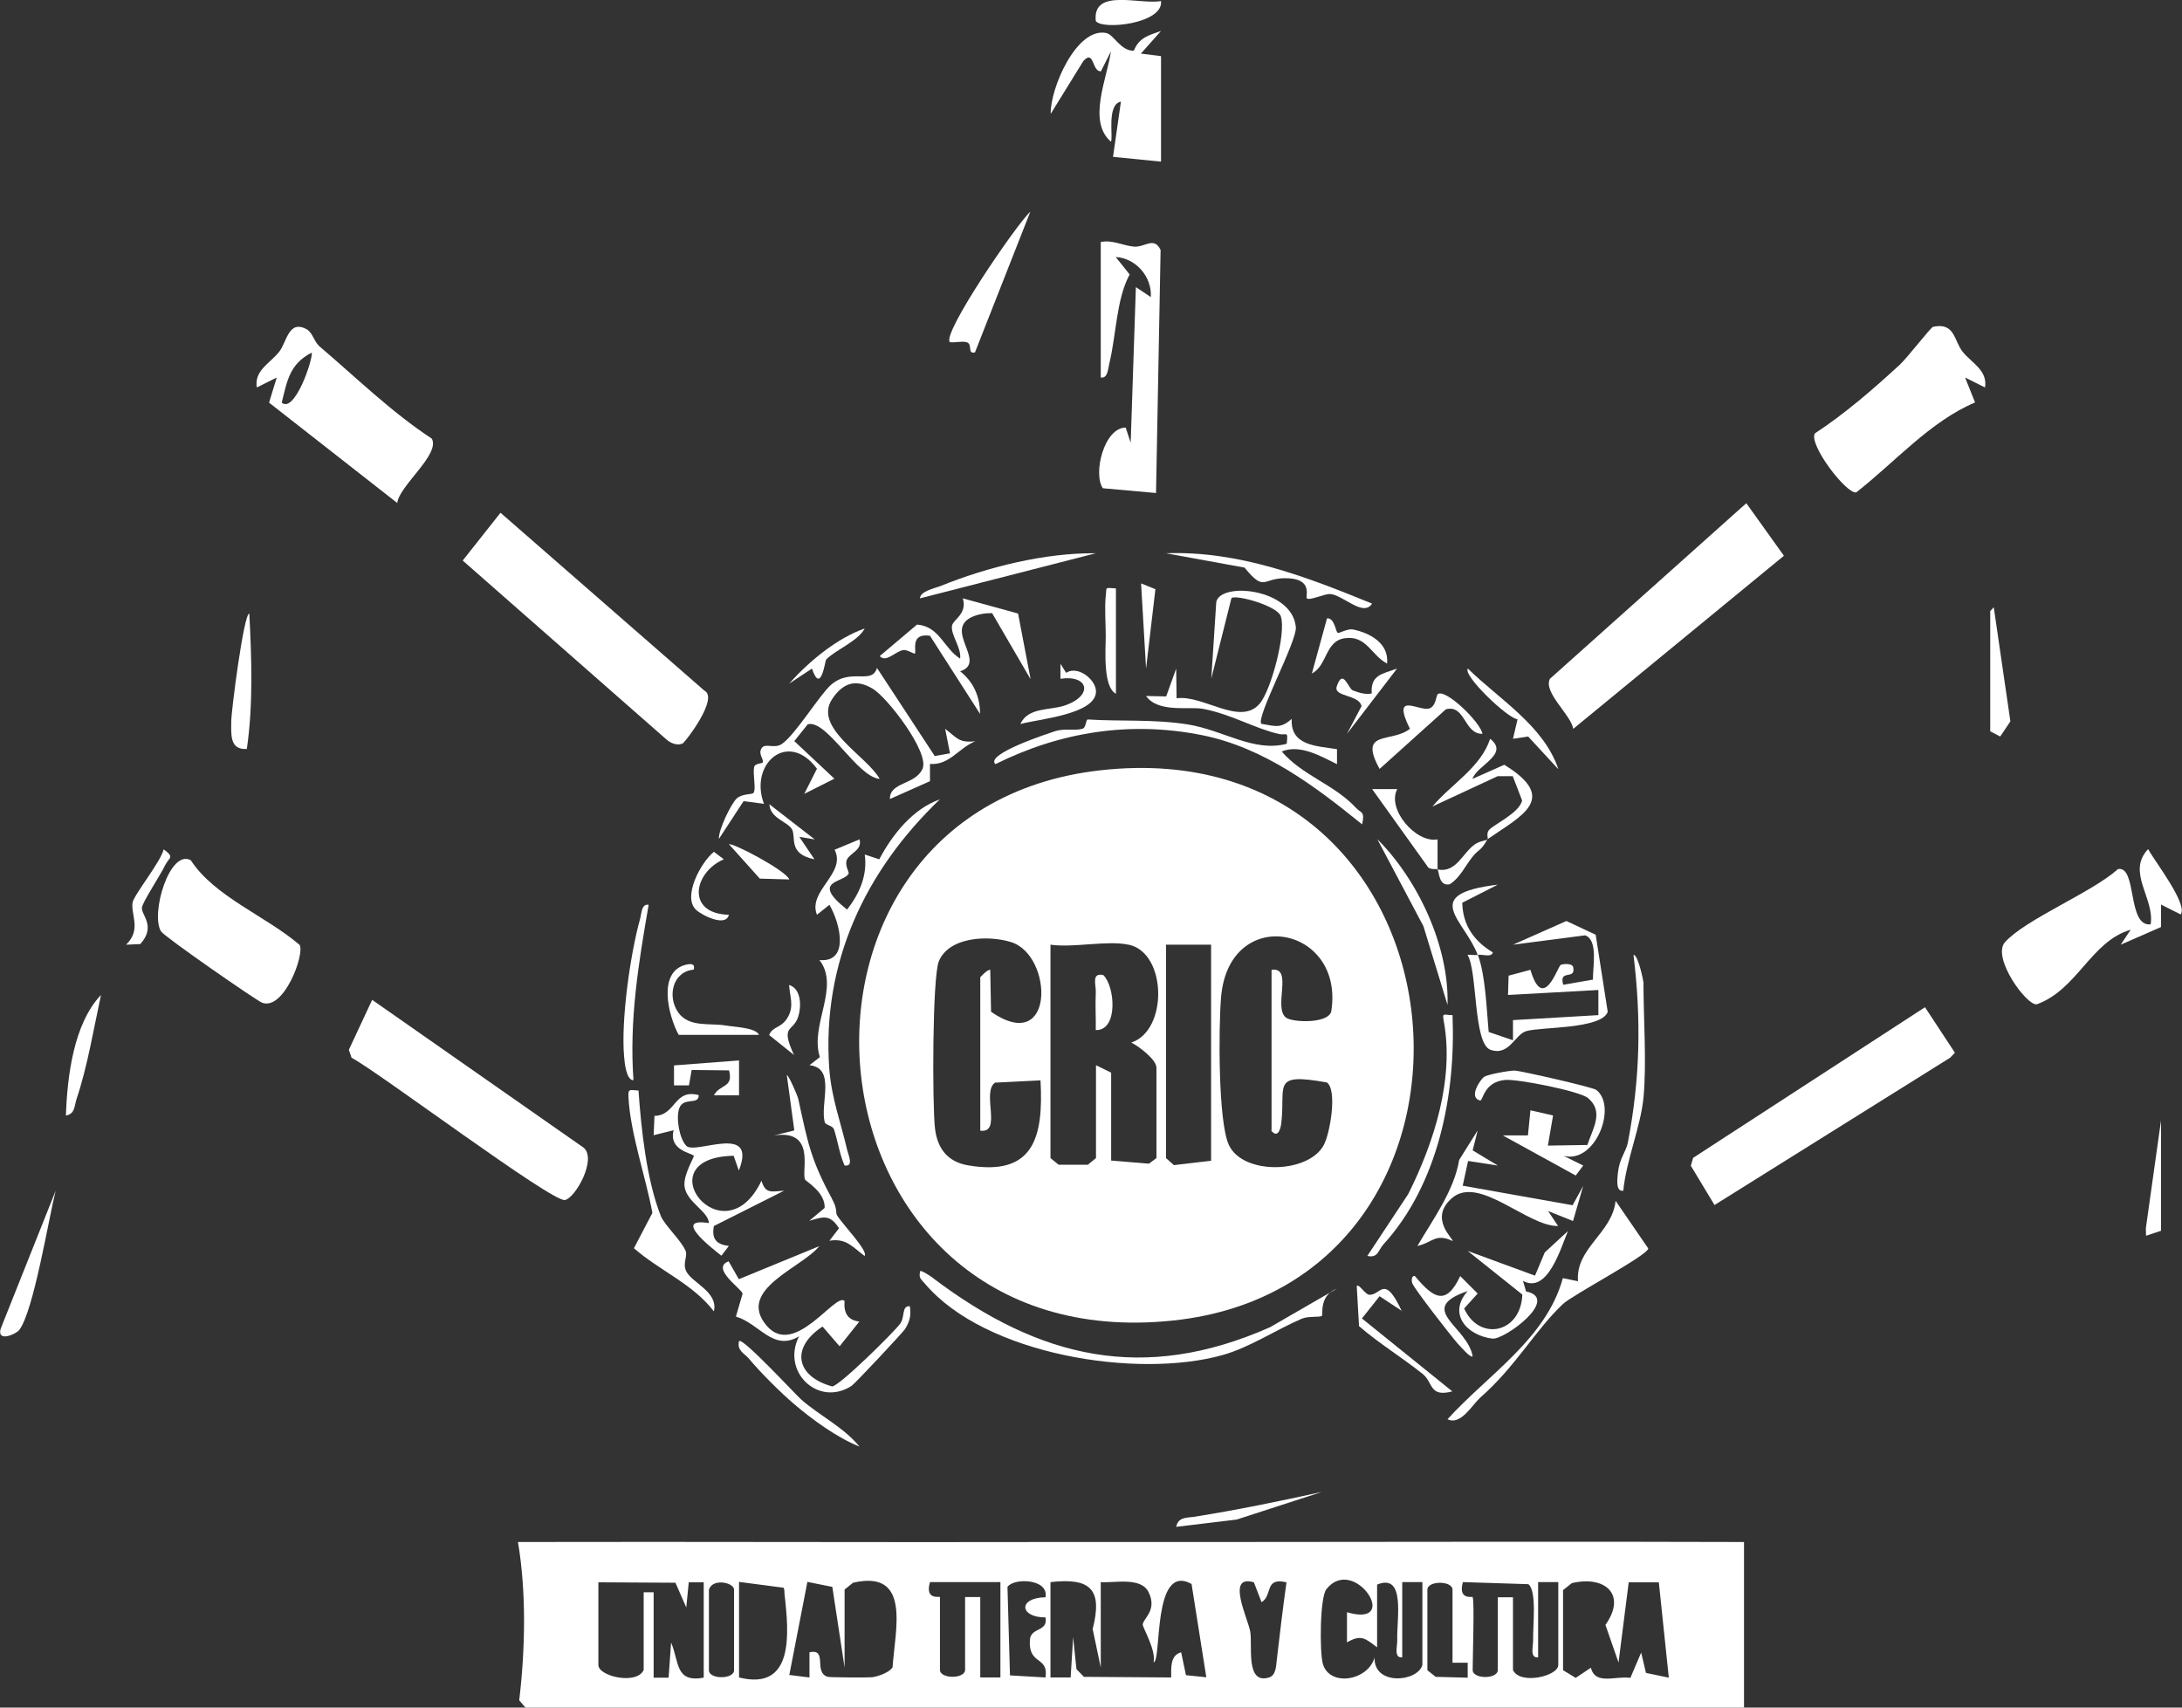 <?xml version="1.0" encoding="UTF-8"?>
<svg id="Layer_2" data-name="Layer 2" xmlns="http://www.w3.org/2000/svg" viewBox="0 0 105.02 82.19">
  <rect x="0" y="0" width="105.02" height="82.19" fill="#333333" stroke="none"/>
  <defs>
    <style>
      .cls-1 {
        fill: #fff;
      }
    </style>
  </defs>
  <g id="Layer_2-2" data-name="Layer 2">
    <g>
      <path class="cls-1" d="M52.93,37.08c18.36-2.09,20.53,24.68,3.53,26.48-18.27,1.93-20.6-24.53-3.53-26.48ZM47.18,54.41v-7.37s.33-.38.48-.36l.04,2.02c3.1,2.13,3-2.74.95-3.36-1.08-.33-2.96-.26-3.46.92-.32.75-.32,6.92-.19,8.04.11.97.6,1.62,1.59,1.79,3.17.54,3.64-1.35,3.49-4.09l-2.19.11c-.66.46.36,2.46-.71,2.31ZM61.2,54.41v-7.73c1.07-.16.05,1.85.71,2.31.32.22,1.97.29,2.16-.29.68-4.16-4.92-5.2-5.3-.7-.12,1.41-.15,6,.38,7.12.69,1.45,3.82,1.37,4.56,0,.3-.54.67-2.66.15-3.02-2.69-.48-1.98.13-2.19,1.95-.04.36-.2.74-.49.36ZM54.31,45.47c-1.01-.22-2.65.16-3.75,0v10.27l.39.32h1.41s.39-.32.39-.32v-4.47l.73.36v4.23l1.82.15.36-.27v-4.35c0-.39-.85-1.03-1.21-1.21,1.77-.58,1.72-4.31-.12-4.71ZM58.3,45.47h-2.18v10.27l.38.34,1.79-.21v-10.39Z"/>
      <path class="cls-1" d="M25.29,82.19l-.3-.35c.29-2.44.35-5.19-.06-7.62,8.67-.02,17.34.02,26.01,0,2.54,0,5.18,0,7.72,0,8.43,0,16.86-.03,25.28,0v7.97H25.29ZM28.8,76.15v3.99c0,.55,1.85.97,2.18.24v-3.74h.48v4.11h.72s.12-1.69.12-1.69c.4.94.19,1.94,1.57,1.69v-4.59h-.72s-.12,1.21-.12,1.21l-.52-1.19-3.71-.02ZM34.12,76.52v3.87c0,.45,1.21.45,1.21,0v-3.87c0-.36-1.05-.57-1.21,0ZM35.57,76.15v4.59c2.65.66,2.41-2.09,2.19-4-.01-.11.01-.22-.05-.32l-2.14-.28ZM40.65,76.52v3.74l-.59-3.88-1.2-.24-.87,4.48.97.12v-1.21c.9-.2.17.97.88,1.18.1.03,1.95.04,2.12.02.29-.03.85-.23,1-.48.12-1.81.91-4.72-1.9-4.07l-.4.32ZM48.15,76.15h-3.39c-.26.89.48.67.48.72v3.5c0,.45,1.21.45,1.21,0v-3.5h.73v3.87h.97v-4.59ZM50.32,76.88c.17-.89-1.51-.95-1.83-.5l.12,4.26,1.71.1c.16-1.05-.84-.57-.75-1.81.04-.62.88-.37.75-1.08-1.26,0-1.33-.95,0-.97ZM50.56,76.15v4.59h.97s.12-1.94.12-1.94l.16,1.54.36.37,4.2.03c0-.44-.06-1.07.48-1.21l.23,1.1.98.1-.71-4.49c-1.91-1.06-1.42,3.76-1.83,3.77.14-.55-.52-1.67-.52-1.81,0-.29.72-.68.28-1.57-.37-.74-1.63-.43-2.3-.48v4.11l-.39-1.85c.49-1.91-.1-2.48-2.02-2.26ZM60.72,77.12l-.37-.96c-1.34-.4-.32,1.66-.18,2.35.13.64-.25,2.59.91,2.23.33-.1.34-.55.37-.83.15-1.26.29-2.5.47-3.75-1.09-.26-.65.65-1.21.96ZM68.46,80.14v-3.99h-.97v3.62c-.42.05-.23-.55-.24-.84-.04-.95.43-3.24-.97-2.66v3.02c-.56-.42-.76-.64-1.45-.24v-1.45c2.67.78.35-2.8-.99-1.11-.32.4-.33,3.05-.17,3.6.33,1.11,2.16.82,2.49-.31-.06,1.36,2.06,1.19,2.3.36ZM69.91,80.02v-3.5c0-.45-1.21-.45-1.21,0v3.87l.4.32,1.54.04v-.72s-.73,0-.73,0ZM70.88,76.88c.09.15,0,2.96,0,3.5,0,.45,1.21.45,1.21,0v-3.5h.73v3.5c.33.73,2.18.3,2.18-.24v-3.99h-.97v3.62c-.42.05-.23-.55-.24-.84-.02-.64.19-2.36-.23-2.68l-3.15-.1c-.25.88.46.68.48.72ZM75.23,76.52v3.87l.61.37.73-.49c.21.86,1.19.38,1.9.49l.52-1.22.23.98,1.1.23-.48-4.59h-1.45s-.49,3.86-.49,3.86l-.63-1.81c1.04-1.47-.02-2.39-1.62-2.01l-.4.32Z"/>
      <path class="cls-1" d="M32.88,35.77c-.26.15-.62,0-.83-.2l-9.78-8.59,1.82-2.3,9.81,8.56c.71.35-.89,2.44-1.02,2.52Z"/>
      <polygon class="cls-1" points="82.52 58 81.38 56.11 81.49 55.73 92.65 48.48 94.09 50.67 93.86 50.91 82.52 58"/>
      <path class="cls-1" d="M75.72,35.08c-.11-.68-1.46-1.76-1.12-2.41l9.45-8.45,1.81,2.53-10.15,8.34Z"/>
      <path class="cls-1" d="M17.92,48.13l10.17,7.11c.65.54-.39,2.42-.9,2.52-.61.12-8.94-6.14-10.27-6.85l-.13-.38,1.12-2.4Z"/>
      <path class="cls-1" d="M15.34,16.64c1.79,1.52,3.49,3.19,5.44,4.47.43.75-1.57,2.27-1.66,3.1l-6.17-4.83.37-1.21-.96.48c-.13-.82.62-1.15,1.07-1.71.38-.47.45-1.59,1.35-1.08.27.17.35.59.56.77ZM13.56,19.38c.61.52,1.48-1.99,1.45-2.41-1.07.54-1.19,1.36-1.45,2.41Z"/>
      <path class="cls-1" d="M95.54,18.65l-.96-.48.48,1.2c-2.17.92-3.86,2.88-5.72,4.33-.47.09-2.3-2.3-1.99-2.84,1.45-.95,2.81-2.13,4.08-3.3.39-.36,1.49-1.8,1.61-1.83,1.06-.23,1,.68,1.43,1.21s1.2.89,1.07,1.7Z"/>
      <path class="cls-1" d="M104.97,44.02l-.96-.48v1.08s-1.94.85-1.94.85l.48-.72c-1.91.55-2.56,2.88-4.52,3.59-.48.08-2.18-2.25-1.53-2.99.98-1.1,4.2-2.4,5.44-3.52.93-.17.43,2.79,1.57,2.66.21-1.24-1.18-2.51-.12-3.62.31.58,1.92,2.64,1.57,3.14Z"/>
      <path class="cls-1" d="M9.18,41.4c1.14,1.76,3.62,2.69,5.24,4.08.26.42-.75,3.19-1.81,2.78-.28-.11-4.71-3.18-4.86-3.43-.52-.84.42-4,1.44-3.42Z"/>
      <path class="cls-1" d="M52.98,11.65c.56-.12,1.09.18,1.6.22.53.04.96-.5,1.28.16l-.22,11.7-2.56-.23c-.48-.69.05-2.91,1.1-2.92l.24.73.25-7.49.72.48c.06-.97-.71-1.87-1.69-1.93l.67.84c-.65,1.21-.64,2.91-.98,4.29-.06.24-.07.73-.41.67v-6.52Z"/>
      <path class="cls-1" d="M55.88,7.78l-2.31-.23.38-2.66c-.7.14-.36,1.74-.48,1.93-1.14-.98-.19-3.03,0-4.35l-.48.96c-.44.04-.32-1.08-.85-.49l-1.57,2.54c-.03-1.21,1.24-4.19,2.68-3.89.36.08.69.87,1.32.85.27-.64.69-.73,1.31-.95l-.97,1.09.97.12v5.07Z"/>
      <path class="cls-1" d="M45.24,38.47c-3.6,3.45-5.68,7.85-5.33,12.93.1,1.43.56,2.63.87,3.97.06.25.32.79-.13.73-.25-.56-.33-1.2-.51-1.74-.07-.2-.41-.19-.45-.36-.22-.91.55-2.59-.73-2.73l.5-.39c-.5-1.53.99-3.37-.02-4.67,1.46.13,1-1.77.48-2.66l-.6.48c-.46-1.15,1.43-1.99.85-3.13l1.2-.5c.14.53-.46.65-.61.98-.12.27.13.6.08.68-.26.44-1.85.32-.07,1.72.6-.77.99-1.66.85-2.65l.7.23c.62-1.18,1.62-2.44,2.93-2.89Z"/>
      <path class="cls-1" d="M71.21,67.31c-.34.29-.91,1.32-1.54,1,1.95-2.15,4.75-3.87,5.55-6.79l.73.15c-.13-1.6,1.64-2.3,1.81-3.87l1.57,2.29c0,.32-3.63,2.23-4.1,2.67-1.35,1.27-2.29,3.04-4.03,4.55Z"/>
      <path class="cls-1" d="M60.72,34.84c.66.11.92.24,1.45-.24-.07,1.3,1.19,1.3,2.18,1.46v.72c-.78-.38-1.77-.97-2.66-.61.99,1.16,2.52,1.58,3.57,2.71.25.27.44.15.3.8-2.27-1.84-4.72-3.69-7.68-4.29-3.47-.7-6.83-.17-9.97,1.39-.52-.49,2.62-1.5,2.88-1.59.45-.14.93-.01,1.3-.11.2-.05.16-.46.27-.45,1.57.1,3.2-.02,4.82.24,1.71.28,3.17,1.35,4.75.93.07-.66,0-.39-.37-.47-1.18-.27-2.29-.95-3.65-1.21-.66-.13-2.16.21-2.75-.62l.97.02.48-1.34.02,1.43c1.28-.18,3.04,1.35,3.99.27.56-.64,1.29-3.42,1.03-4.2-.13-.52-2.19-1.08-2.38-.89l-.97,3.87.24-3.69c.22-.98,3.67-.64,3.83,1.22.06.68-1.94,4.35-1.66,4.65Z"/>
      <path class="cls-1" d="M44.91,61.52c5.1,3.85,10.11,5.07,16.22,2.36l3.22-1.86c-.88.33-.66,1.27-.73,1.32-.12.07-.65,0-.96.13-1.24.53-2.5,1.38-3.81,1.75-4.13,1.16-11.43-.01-14.33-3.43-.18-.21-.32-.27-.23-.61.05-.05.51.25.63.34Z"/>
      <path class="cls-1" d="M71.12,45.96c-.63-1.69-2.83-2.92.97-3.38l-1.71.87c.02,1.09.58,1.86,1.47,2.39-.06.26-.5.08-.72.12.37.99.42,2.63.52,3.71l1.17.4v-.97s4.11-.24,4.11-.24v-1.21s-4.35.24-4.35.24l.03-.93,1.05-.28c.62,2.1,1.32-.19,1.46-.24.13-.05.56-.09.6.12.13.64-.71.06-.48.84l1.43-.25c-.02-.56.27-1.91-.38-2.13l-3.47.45,2.57-1.14,1.41.66.58,3.71c-.29.84-3.21.72-3.92.93-.55.16-.82,1.21-1.72.9-.84-.29-.62-3.8-1.11-4.57.16-.02.34.03.48,0Z"/>
      <path class="cls-1" d="M33.63,52.72c0,.49-.74.06-.94.63-.16.45,0,1.44.34,1.8.41.45,3.45-1.13,2.53,1.19l-.25-.71c-4.34.08-.49,5.04,1.34,1.2.19.63.45.53,1.09.48l-3.38,1.7c-.12.62.12.89.72.96l-.36.47c-.45-.36-2.4-1.86-.6-1.57-.03-.57-1.05-.99-1.17-1.74-.09-.56.48-1.44.44-1.5-.11-.14-1.21-.26-.97-1.23l-.96.24.04-.93c1.04-.02.93-1.32,2.13-1Z"/>
      <path class="cls-1" d="M49.59,32.67l-1.84-3.16c-.34,0-.69.05-1,.2-1.32.65.78,2.18-.54,2.6.65.51.96,1.23.96,2.05l-2.41-3.76c-.98-.14-.63.73-.73.86-.02.03-.39-.21-.57-.17-.39.08-.81.62-1.12.29l1.8-1.52c1.09.1,1.27,1.13,2.07,1.64.08-.5-.46-1.15-.39-1.58.05-.3.75-.57.52-1.32l2.66.73.6,3.14Z"/>
      <path class="cls-1" d="M30.73,52.48c.13,1.85.39,4.33,1.08,6.06.17.42.99,1.18,1.19,1.67.1.26-.15.59.02.96.26.58,1.56.99,1.34,1.95-1.02-1.33-2.6-1.95-3.85-3.04l.89-1.7c-.32-1.73-1.05-3.79-1.15-5.53-.03-.48.05-.38.48-.36Z"/>
      <path class="cls-1" d="M46.93,16.96c-.4.1-.09-.4-.41-.49-.24-.06-.54.03-.8,0-.42-.37,3.22-5.7,3.87-6.28l-2.66,6.76Z"/>
      <path class="cls-1" d="M39.44,59.97c-.82,1.05-4.04,2.1-2.53,3.85,1.34,1.55,3.32-1.65,3.74-1.2-.05.56.14.92.71.99l-.95,1.19-.82-.95c-1.55,1.01-1.29,2.4.46,2.88.33,0,2.92-2.55,3.27-3.01.25-.33.06-.88.47-.85.07.45,0,.72-.23,1.1-.1.16-2.42,2.64-2.58,2.74-1.61,1.03-3.39-.7-2.52-2.39-1.25.75-1.91-.62-3.04-.95l.32-1.1c0-.21-1.57-1.23-.67-1.56l.49.86,3.87-1.59Z"/>
      <path class="cls-1" d="M71.36,35.32c-.9.03-.83-1.43-1.77-1.18l-3.19,2.87c-1.05-1.91.58-1.23,1.46-1.93-.91-1.84.43-.83.93-.98.33-.1.33-.63.41-.69.38-.28,2.07,1.37,2.15,1.91Z"/>
      <path class="cls-1" d="M69.91,48.86c.16,3.84-.69,8.15-3.33,11.04-.24.26-.25.67-.77.55l1.97-2.98c1.24-2.48,2.22-5.53,1.71-8.31-.09-.47.02-.29.43-.3Z"/>
      <path class="cls-1" d="M11.87,36.05c-.83.05-.74-.73-.74-1.33,0-.48.6-5.19.87-5.19.11,2.17.19,4.38-.12,6.52Z"/>
      <path class="cls-1" d="M.93,64.01c-.16.21-1.08.61-.9-.05l2.65-6.65c-.34,1.35-1.06,5.79-1.75,6.7Z"/>
      <path class="cls-1" d="M66.04,29.05c-.43.68-1.42-.44-2.04-.46-.27,0-.98.33-1.1.21-.09-.09.35-.99-1.09-.97-1.06.02-.95.66-1.91-.51l-3.78-.69c3.49-.13,6.76,1.13,9.91,2.42Z"/>
      <path class="cls-1" d="M75.23,55.62l.97.48-.36.48-3.51-1.93h1.21s.12-1.21.12-1.21l1.09.25-.25,1.45,1.9-.03c.25-.77.82-1.6.03-2.26-.42-.34-3.39-.92-3.98-.87-1.05.09-1.07,1.02-1.21.99-.6-.15.04-1.04.19-1.14.19-.12,1.23-.31,1.49-.3.31.02,3.75.8,3.91.93,1.03.8-.05,3.59-1.59,3.17Z"/>
      <polygon class="cls-1" points="95.79 29.41 95.96 29.23 96.76 34.72 96.27 35.45 95.79 35.2 95.79 29.41"/>
      <path class="cls-1" d="M67.49,63.11l-1.09-.72-.85,1.07,4.35,3.51c-1.13.3-.91-.44-1.44-.85-.99-.79-2.09-1.46-3.05-2.29l-.11-1.93c.1-.13.4.4.6.42.56.04.72-1.04,1.57.79Z"/>
      <path class="cls-1" d="M79.1,52.84c-.13,1.37-.84,3.05-.97,4.47-.39.07-.28-.62-.26-.86.08-.72.38-.98.48-1.46.59-3.08.65-5.91.27-9.03.22-.02.48,1.26.48,1.33,0,1.75.16,3.87,0,5.56Z"/>
      <path class="cls-1" d="M71.12,54.41l-.24.96,1.21.73-1.43-.22-.26,1.19,5.29.94.51-.93-.49,1.69-1.2-.48.48.72c-1.47.03-3.8-2.46-5.1-1.35-1.16,1,.11,2,.02,2.07-.83-.39-.96.08-1.69.24.76-1.3,1.77-2.67,2.01-4.14l.89-1.42Z"/>
      <path class="cls-1" d="M3.17,53.69c.07-1.85.36-4.4,1.69-5.8-.34,1.58-.66,3.48-1.17,4.99-.11.32-.07.74-.51.81Z"/>
      <path class="cls-1" d="M69.67,48.37l-1.16-3.79-2.22-4.19c1.97,1.97,3.46,5.17,3.38,7.97Z"/>
      <path class="cls-1" d="M30.49,51.99c-.35.02-.43-.87-.45-1.11-.16-1.73.29-4.95.77-6.66.07-.25.06-.73.41-.67-.49,2.82-.94,5.56-.73,8.45Z"/>
      <path class="cls-1" d="M55.88.05c.13,1.09-2.84,1.41-3.14.96-.17-1.61,2.13-.77,3.14-.96Z"/>
      <path class="cls-1" d="M45.73,36.29l-.24-1.21c.59.45.65.68,1.45.6-.81.33-1.24,1.16-2.18,1.09v.83s-1.93.86-1.93.86c-.01-.83,1.21-.67,1.57-1.45s-1.7-3.46-2.41-3.87c-.84-.49-1.44-.24-1.94.51-.92,1.39,1.68,2.74,2.29,3.84-1.09-.09-2.54-2.87-3.46-2.63l-.65.81,1.93,1.81-1.45.73.61-1.21c-1.39-1.88-3.28-.24-2.55,1.69l-.98-.13-1.19,1.82c-.02-.45.59-1.69.85-1.94.27-.25.74-.19.81-.27.15-.17-.04-.89.04-1.26.04-.17.39-.16.41-.21.07-.15-.23-.4-.06-.68s.61.04.98-.21c.65-.44,1.82-2.37,2.37-2.85.96-.83,1.96.02,2.21-.81l2.78,4.24.73-.13Z"/>
      <path class="cls-1" d="M32.67,49.82c-.51-.93-1.04-3.07.36-3.39.24-.05.43-.05.36.24-1.02.09-1.29,1.3-.74,2.07.52.73,1.56.49,2.28.62.4.07,1.45.1,1.6.45h-3.87Z"/>
      <path class="cls-1" d="M38.56,67.36c.9.79,2.04,1.33,2.81,2.27-1.09-.44-2.26-1.29-3.15-2.05-.65-.55-1.63-1.53-2.17-2.18-.23-.27-.59-.39-.48-.85.17-.19,2.66,2.51,2.99,2.81Z"/>
      <path class="cls-1" d="M75.47,59.24c-.37.9-1,3.05-2.17,2.41l.15.51c1.68.34-1.05,2.34-1.62,2.27-1.24-.15-2.16-1.2-1.19-2.29-2.52.87-.02,1.68.24,3.14-.1.11-.6-.49-.72-.61-.35-.4-2.04-2.57-2.18-2.89-.05-.1-.06-.4.12-.36.87,1.04,1.49,1.48,2.18,0l.84.84-.65.72c.72,1.6,2.73,1.2,2.8-.67l-2.63-2.1,3.24,1.19.47-1.12,1.13-1.04Z"/>
      <path class="cls-1" d="M52.74,26.63l-8.46,2.17c0-.34.69-.48.98-.59,2.27-.92,5.04-1.61,7.49-1.58Z"/>
      <path class="cls-1" d="M74.99,37.01l-1.44-1.56-.73.11.22-.94c-.48-.04-2.66-2.13-2.39-2.44,1.52,1.49,3.65,2.75,4.35,4.83Z"/>
      <path class="cls-1" d="M71.6,40.4c.03-.05-.07-.26.05-.43.18-.26,1.47-.82,1.61-1.44l-.45-1.17h-.73s-3.14,1.46-3.14,1.46c.92-1.09,2.33-1.88,2.78-3.26.96.74-.65,1.28-.85,1.93l1.53-.68c2.68,1.64.79,2.47-.8,3.58-.38.64-.38.42-.72.84-.36.44-.59,1-1.1,1.33-.55.12-.5-.62-.6-.72-.03-.03-.4.05-.49-.16l-2.65-3.7h1.21c-.52.97.91,2.62,1.94,2.42v1.45c.91.18,1.21-.82,1.81-1.22.24-.16.53-.17.61-.23Z"/>
      <path class="cls-1" d="M63.62,71.81l-4.1,1.33-2.91.35c.1-.47.48-.43.84-.48,2.09-.33,4.11-.75,6.17-1.2Z"/>
      <path class="cls-1" d="M35.57,51.03v1.69s-1.21,0-1.21,0c.29-.55.95-.34.73-1.2l-1.8-.02-.13.74h-.72s0-.96,0-.96l3.15-.24Z"/>
      <path class="cls-1" d="M64.38,30.46c.07.04.48-.22.75-.16.82.17,1.73.67,1.63,1.64-.78-.42-.99-1.37-2.04-1.22-.95.14-.83,1.31-1.58,1.7l.73-2.66c.37-.02.41.64.51.69Z"/>
      <path class="cls-1" d="M51.32,32.38c.56-.36,1.43.33,1.43.9,0,1.11-2.79,1.33-3.64,1.57.37-.82,1.42-.65,2.13-.89,1.39-.47,1.17-1.49-.2-1.29v-.72s.27.43.27.43Z"/>
      <path class="cls-1" d="M6.76,45.44l-.69.03c.75-.73.22-1.45.31-2.02.05-.36,1.34-1.94,1.5-2.57.55.41.25.38.06.78-.2.43-1.1,1.79-1.11,2.03-.03.36.69.89-.07,1.74Z"/>
      <path class="cls-1" d="M64.83,35.32l.7-1.33c-.12-.58-1.37-.43-1.19-.96.3-.89.55.11.77.2.29.11.59.21.91.15-.06-.91.52-.94,1.22-1.2l-2.41,3.14Z"/>
      <polygon class="cls-1" points="104.01 59.24 103.29 59.48 103.28 59.12 104.01 53.93 104.01 59.24"/>
      <path class="cls-1" d="M53.71,28.32v5.07c-.62-.31-.5-2.06-.49-2.76,0-.62-.06-1.38,0-1.95.06-.44-.08-.39.48-.36Z"/>
      <path class="cls-1" d="M40.04,57.7c.29.52.16.64.25.8.21.37,1.53,1.73,1.32,1.95-.57-.42-.88-.87-1.69-.73l.46-.6c-.43-.68-.74-.56-1.43-.36l.74-.62c.04-.75-.9-1.28-.94-1.36-.2-.41.55-2.43-1.49-2.13l.97-.24-.36-2.66c.08-.02.51.97.55,1.14.45,2.06.59,2.91,1.62,4.8Z"/>
      <path class="cls-1" d="M41.62,30.25c-.34.63-1.43,1.04-1.86,1.5-.05.06-.25,1.71-.68.43l-1.09.72c.92-1.05,2.32-2.2,3.63-2.65Z"/>
      <path class="cls-1" d="M34.84,41.36c-1.46.62-1.84,2.62.24,2.67-.14.62-1.32.01-1.58-.24-.66-.62.22-2.27.86-2.79l.48.36Z"/>
      <polygon class="cls-1" points="55.61 28.36 55.16 32.18 54.92 28.08 55.61 28.36"/>
      <path class="cls-1" d="M39.2,40.4l-.73-.12.73,1.08c-1.29-.26-.87-1.05-1.08-1.44-.21-.38-1.05-.52-1.09-1.21l2.18,1.69Z"/>
      <path class="cls-1" d="M37.99,42.33l-1.42-.04-1.48-1.65c.12-.11,2.72,1.24,2.9,1.69Z"/>
      <path class="cls-1" d="M38.23,50.79l-1.21-.97c.17-.45.61-.31.92-.9.28-.53.07-.97.04-1.51.6.18.59,1.05.44,1.52-.25.78-.89.36-.2,1.86Z"/>
      <path class="cls-1" d="M52.74,49.58c.01-.6-.03-1.21,0-1.81.02-.37-.23-.96.36-.84.57.54.73,2.68-.36,2.65Z"/>
    </g>
  </g>
</svg>